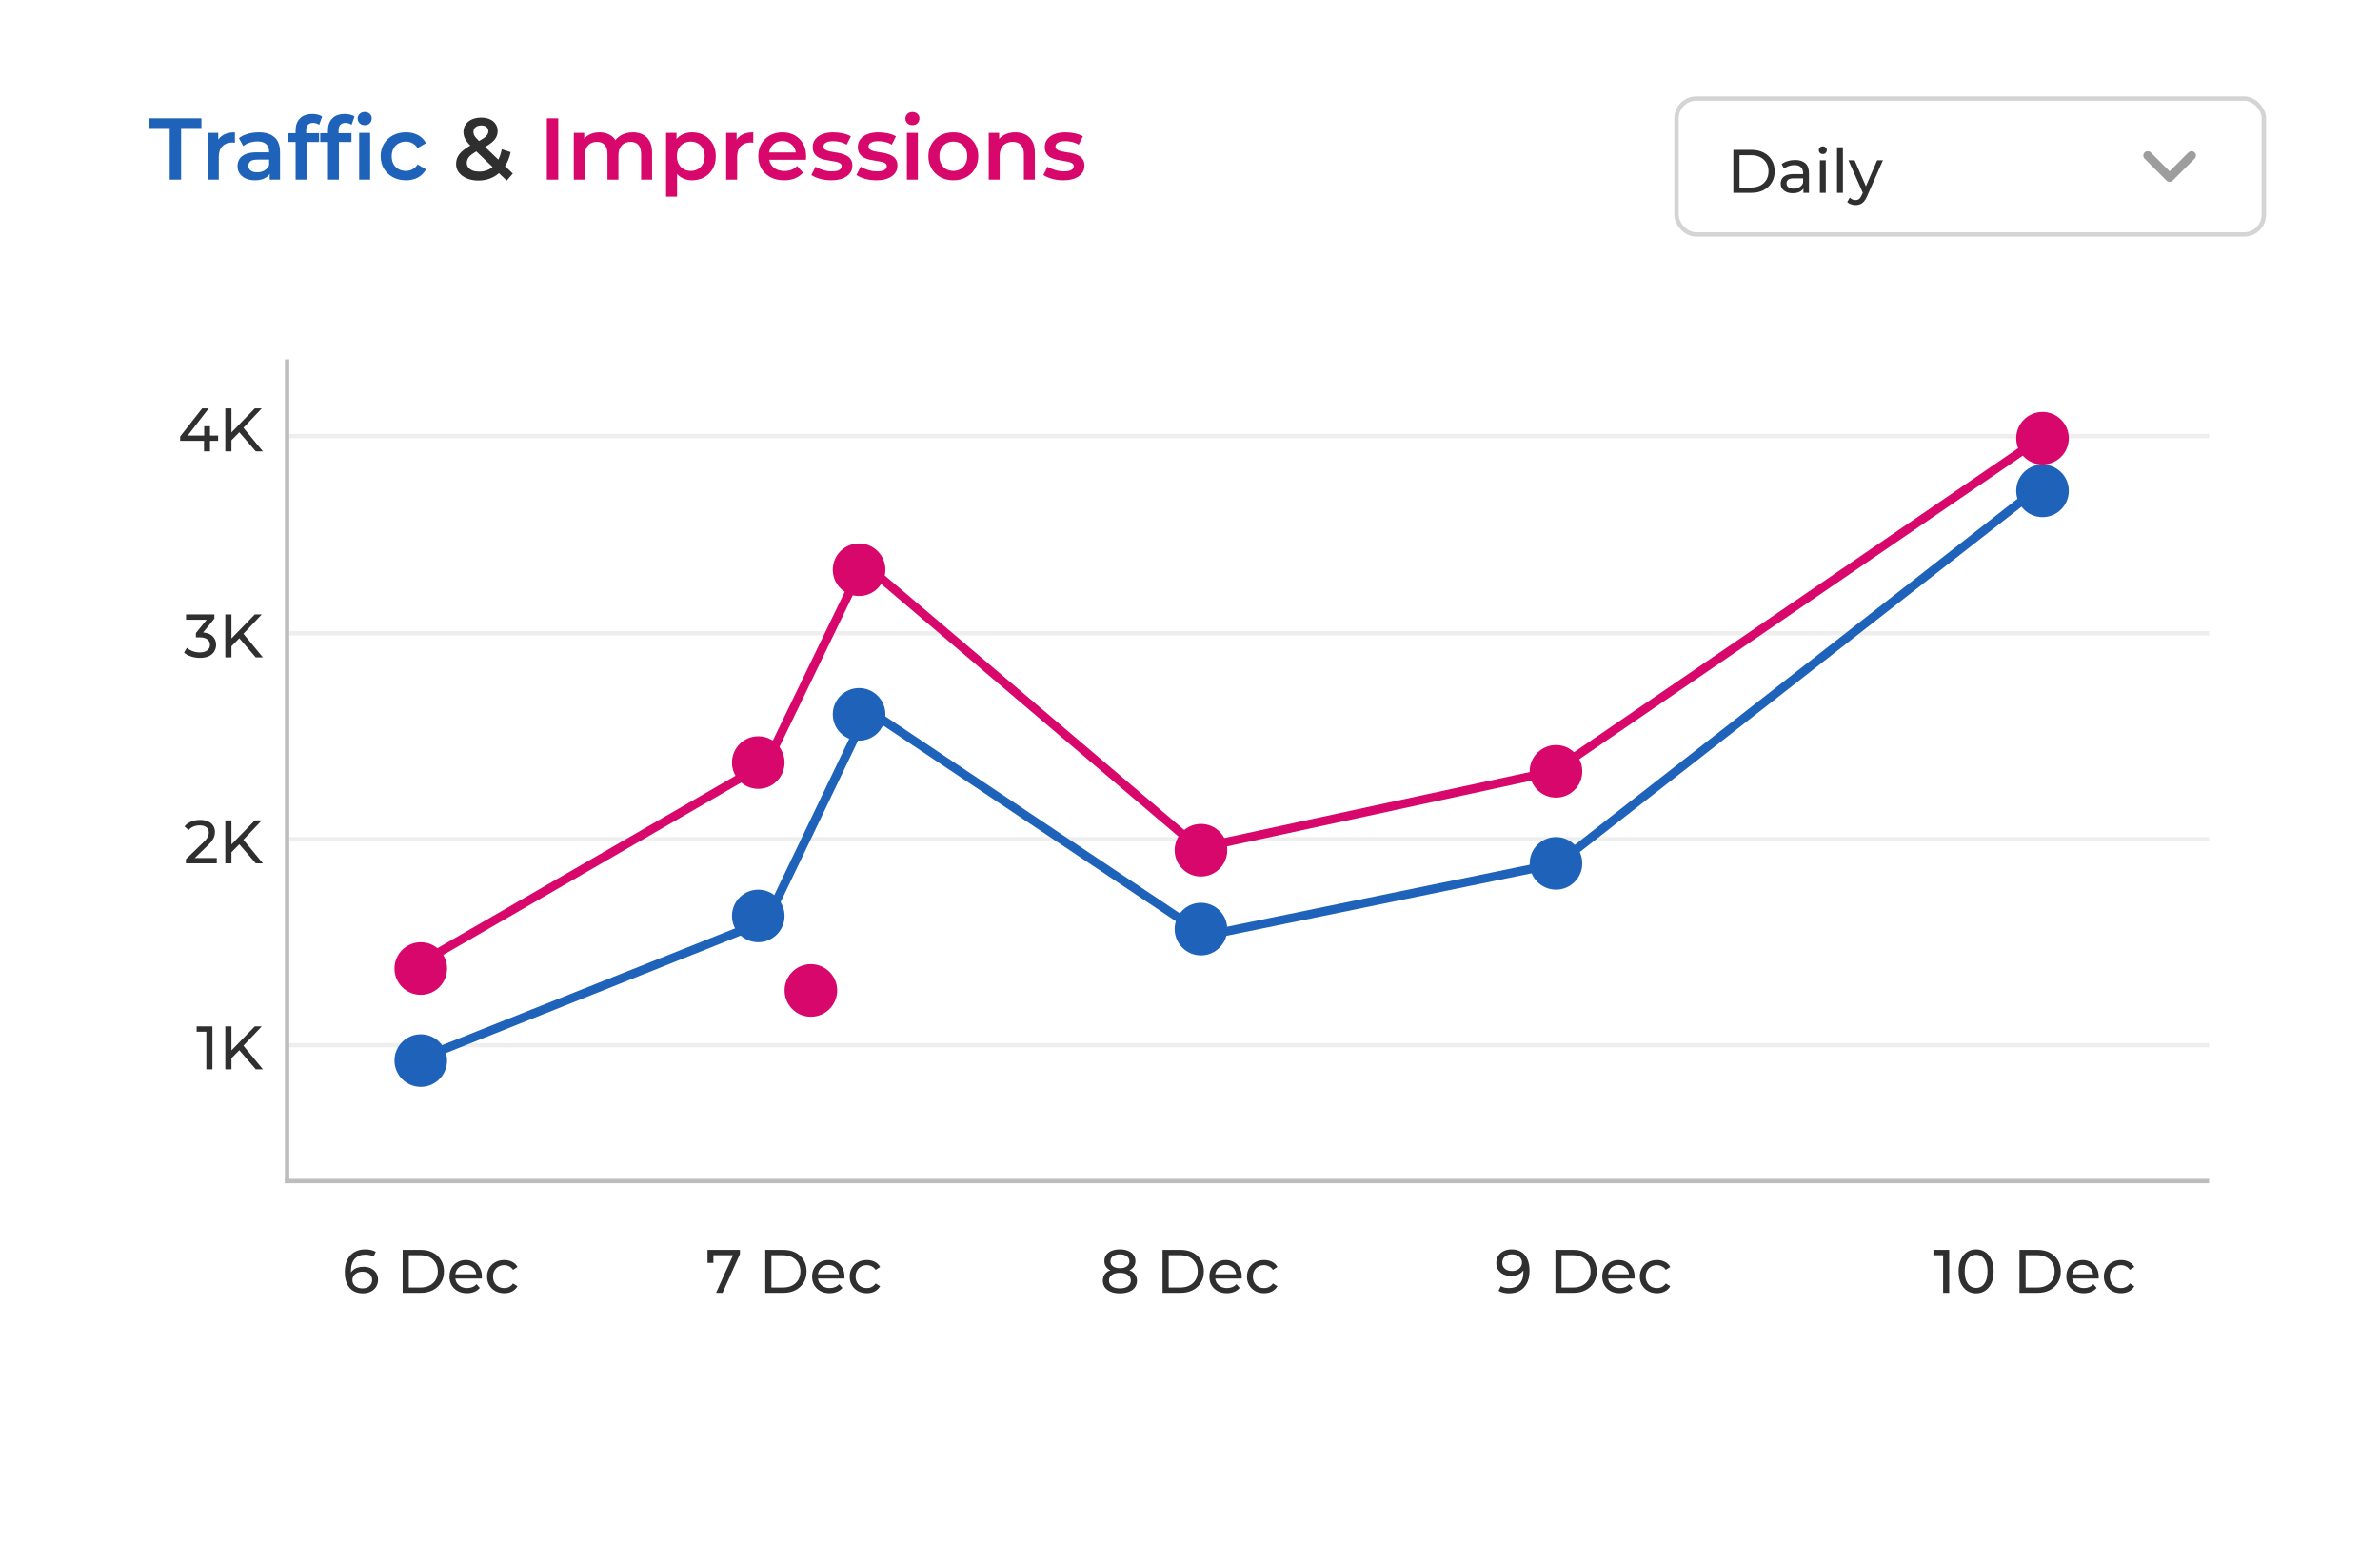 <svg width="543" height="352" viewBox="0 0 543 352" fill="none" xmlns="http://www.w3.org/2000/svg">
<g filter="url(#filter0_d_709_1969)">
<rect x="10" y="6" width="523" height="332" rx="10" fill="white"/>
</g>
<rect x="382.5" y="22.5" width="134" height="31" rx="4.5" fill="white" stroke="#D4D4D4"/>
<path d="M395.47 44V34.2H399.6C400.645 34.2 401.565 34.405 402.358 34.816C403.161 35.227 403.781 35.801 404.22 36.538C404.668 37.275 404.892 38.129 404.892 39.1C404.892 40.071 404.668 40.925 404.22 41.662C403.781 42.399 403.161 42.973 402.358 43.384C401.565 43.795 400.645 44 399.6 44H395.47ZM396.87 42.782H399.516C400.328 42.782 401.028 42.628 401.616 42.32C402.213 42.012 402.675 41.583 403.002 41.032C403.329 40.472 403.492 39.828 403.492 39.1C403.492 38.363 403.329 37.719 403.002 37.168C402.675 36.617 402.213 36.188 401.616 35.88C401.028 35.572 400.328 35.418 399.516 35.418H396.87V42.782ZM411.446 44V42.432L411.376 42.138V39.464C411.376 38.895 411.208 38.456 410.872 38.148C410.546 37.831 410.051 37.672 409.388 37.672C408.95 37.672 408.52 37.747 408.1 37.896C407.68 38.036 407.326 38.227 407.036 38.47L406.476 37.462C406.859 37.154 407.316 36.921 407.848 36.762C408.39 36.594 408.954 36.51 409.542 36.51C410.56 36.51 411.344 36.757 411.894 37.252C412.445 37.747 412.72 38.503 412.72 39.52V44H411.446ZM409.01 44.084C408.46 44.084 407.974 43.991 407.554 43.804C407.144 43.617 406.826 43.361 406.602 43.034C406.378 42.698 406.266 42.32 406.266 41.9C406.266 41.499 406.36 41.135 406.546 40.808C406.742 40.481 407.055 40.22 407.484 40.024C407.923 39.828 408.511 39.73 409.248 39.73H411.6V40.696H409.304C408.632 40.696 408.18 40.808 407.946 41.032C407.713 41.256 407.596 41.527 407.596 41.844C407.596 42.208 407.741 42.502 408.03 42.726C408.32 42.941 408.721 43.048 409.234 43.048C409.738 43.048 410.177 42.936 410.55 42.712C410.933 42.488 411.208 42.161 411.376 41.732L411.642 42.656C411.465 43.095 411.152 43.445 410.704 43.706C410.256 43.958 409.692 44.084 409.01 44.084ZM415.208 44V36.58H416.552V44H415.208ZM415.88 35.152C415.618 35.152 415.399 35.068 415.222 34.9C415.054 34.732 414.97 34.527 414.97 34.284C414.97 34.032 415.054 33.822 415.222 33.654C415.399 33.486 415.618 33.402 415.88 33.402C416.141 33.402 416.356 33.486 416.524 33.654C416.701 33.813 416.79 34.013 416.79 34.256C416.79 34.508 416.706 34.723 416.538 34.9C416.37 35.068 416.15 35.152 415.88 35.152ZM419.118 44V33.612H420.462V44H419.118ZM423.35 46.8C422.995 46.8 422.65 46.739 422.314 46.618C421.978 46.506 421.689 46.338 421.446 46.114L422.02 45.106C422.207 45.283 422.412 45.419 422.636 45.512C422.86 45.605 423.098 45.652 423.35 45.652C423.677 45.652 423.947 45.568 424.162 45.4C424.377 45.232 424.577 44.933 424.764 44.504L425.226 43.482L425.366 43.314L428.278 36.58H429.594L425.996 44.742C425.781 45.265 425.539 45.675 425.268 45.974C425.007 46.273 424.717 46.483 424.4 46.604C424.083 46.735 423.733 46.8 423.35 46.8ZM425.114 44.238L421.726 36.58H423.126L426.01 43.188L425.114 44.238Z" fill="#2F2F2F"/>
<path d="M490 35.5L495 40.5L500 35.5" stroke="#9D9D9D" stroke-width="2" stroke-linecap="round" stroke-linejoin="round"/>
<path d="M38.72 41V29.2H34.08V27H45.96V29.2H41.32V41H38.72ZM47.417 41V30.32H49.797V33.26L49.517 32.4C49.837 31.68 50.337 31.133 51.017 30.76C51.711 30.387 52.571 30.2 53.597 30.2V32.58C53.491 32.553 53.391 32.54 53.297 32.54C53.204 32.527 53.111 32.52 53.017 32.52C52.071 32.52 51.317 32.8 50.757 33.36C50.197 33.907 49.917 34.727 49.917 35.82V41H47.417ZM61.536 41V38.84L61.396 38.38V34.6C61.396 33.867 61.176 33.3 60.736 32.9C60.296 32.487 59.63 32.28 58.736 32.28C58.136 32.28 57.543 32.373 56.956 32.56C56.383 32.747 55.896 33.007 55.496 33.34L54.516 31.52C55.09 31.08 55.77 30.753 56.556 30.54C57.356 30.313 58.183 30.2 59.036 30.2C60.583 30.2 61.776 30.573 62.616 31.32C63.47 32.053 63.896 33.193 63.896 34.74V41H61.536ZM58.176 41.14C57.376 41.14 56.676 41.007 56.076 40.74C55.476 40.46 55.01 40.08 54.676 39.6C54.356 39.107 54.196 38.553 54.196 37.94C54.196 37.34 54.336 36.8 54.616 36.32C54.91 35.84 55.383 35.46 56.036 35.18C56.69 34.9 57.556 34.76 58.636 34.76H61.736V36.42H58.816C57.963 36.42 57.39 36.56 57.096 36.84C56.803 37.107 56.656 37.44 56.656 37.84C56.656 38.293 56.836 38.653 57.196 38.92C57.556 39.187 58.056 39.32 58.696 39.32C59.31 39.32 59.856 39.18 60.336 38.9C60.83 38.62 61.183 38.207 61.396 37.66L61.816 39.16C61.576 39.787 61.143 40.273 60.516 40.62C59.903 40.967 59.123 41.14 58.176 41.14ZM67.445 41V29.72C67.445 28.6 67.772 27.707 68.425 27.04C69.091 26.36 70.038 26.02 71.265 26.02C71.705 26.02 72.118 26.067 72.505 26.16C72.905 26.253 73.238 26.4 73.505 26.6L72.825 28.48C72.638 28.333 72.425 28.227 72.185 28.16C71.945 28.08 71.698 28.04 71.445 28.04C70.925 28.04 70.531 28.187 70.265 28.48C69.998 28.76 69.865 29.187 69.865 29.76V30.96L69.945 32.08V41H67.445ZM65.685 32.4V30.4H72.805V32.4H65.685ZM74.828 41V29.72C74.828 28.6 75.154 27.707 75.808 27.04C76.474 26.36 77.421 26.02 78.648 26.02C79.088 26.02 79.501 26.067 79.888 26.16C80.288 26.253 80.621 26.4 80.888 26.6L80.208 28.48C80.021 28.333 79.808 28.227 79.568 28.16C79.328 28.08 79.081 28.04 78.828 28.04C78.308 28.04 77.914 28.187 77.648 28.48C77.381 28.76 77.248 29.187 77.248 29.76V30.96L77.328 32.08V41H74.828ZM73.068 32.4V30.4H80.188V32.4H73.068ZM81.948 41V30.32H84.448V41H81.948ZM83.208 28.56C82.741 28.56 82.354 28.413 82.048 28.12C81.754 27.827 81.608 27.473 81.608 27.06C81.608 26.633 81.754 26.28 82.048 26C82.354 25.707 82.741 25.56 83.208 25.56C83.674 25.56 84.054 25.7 84.348 25.98C84.654 26.247 84.808 26.587 84.808 27C84.808 27.44 84.661 27.813 84.368 28.12C84.074 28.413 83.688 28.56 83.208 28.56ZM92.63 41.14C91.51 41.14 90.51 40.907 89.63 40.44C88.763 39.96 88.083 39.307 87.59 38.48C87.097 37.653 86.85 36.713 86.85 35.66C86.85 34.593 87.097 33.653 87.59 32.84C88.083 32.013 88.763 31.367 89.63 30.9C90.51 30.433 91.51 30.2 92.63 30.2C93.67 30.2 94.583 30.413 95.37 30.84C96.17 31.253 96.776 31.867 97.19 32.68L95.27 33.8C94.95 33.293 94.556 32.92 94.09 32.68C93.636 32.44 93.143 32.32 92.61 32.32C91.996 32.32 91.443 32.453 90.95 32.72C90.457 32.987 90.07 33.373 89.79 33.88C89.51 34.373 89.37 34.967 89.37 35.66C89.37 36.353 89.51 36.953 89.79 37.46C90.07 37.953 90.457 38.333 90.95 38.6C91.443 38.867 91.996 39 92.61 39C93.143 39 93.636 38.88 94.09 38.64C94.556 38.4 94.95 38.027 95.27 37.52L97.19 38.64C96.776 39.44 96.17 40.06 95.37 40.5C94.583 40.927 93.67 41.14 92.63 41.14Z" fill="#1E63B9"/>
<path d="M109.158 41.2C108.185 41.2 107.312 41.04 106.538 40.72C105.765 40.4 105.158 39.96 104.718 39.4C104.278 38.84 104.058 38.193 104.058 37.46C104.058 36.793 104.205 36.193 104.498 35.66C104.792 35.127 105.258 34.62 105.898 34.14C106.538 33.647 107.358 33.153 108.358 32.66C109.145 32.273 109.758 31.933 110.198 31.64C110.652 31.347 110.965 31.067 111.138 30.8C111.325 30.533 111.418 30.253 111.418 29.96C111.418 29.56 111.278 29.24 110.998 29C110.718 28.747 110.318 28.62 109.798 28.62C109.238 28.62 108.798 28.76 108.478 29.04C108.172 29.307 108.018 29.66 108.018 30.1C108.018 30.327 108.058 30.547 108.138 30.76C108.232 30.973 108.392 31.213 108.618 31.48C108.845 31.747 109.172 32.087 109.598 32.5L116.998 39.6L115.618 41.22L107.618 33.54C107.165 33.1 106.798 32.693 106.518 32.32C106.238 31.947 106.038 31.587 105.918 31.24C105.798 30.88 105.738 30.513 105.738 30.14C105.738 29.487 105.905 28.913 106.238 28.42C106.572 27.913 107.045 27.527 107.658 27.26C108.272 26.98 108.985 26.84 109.798 26.84C110.558 26.84 111.212 26.967 111.758 27.22C112.318 27.46 112.752 27.813 113.058 28.28C113.378 28.733 113.538 29.28 113.538 29.92C113.538 30.48 113.398 31 113.118 31.48C112.838 31.947 112.398 32.393 111.798 32.82C111.212 33.247 110.425 33.693 109.438 34.16C108.705 34.52 108.125 34.86 107.698 35.18C107.272 35.5 106.965 35.82 106.778 36.14C106.592 36.46 106.498 36.813 106.498 37.2C106.498 37.587 106.612 37.927 106.838 38.22C107.078 38.513 107.412 38.747 107.838 38.92C108.265 39.08 108.765 39.16 109.338 39.16C110.192 39.16 110.965 38.973 111.658 38.6C112.365 38.213 112.958 37.64 113.438 36.88C113.918 36.12 114.265 35.18 114.478 34.06L116.498 34.72C116.218 36.067 115.732 37.227 115.038 38.2C114.358 39.16 113.518 39.9 112.518 40.42C111.518 40.94 110.398 41.2 109.158 41.2Z" fill="#2F2F2F"/>
<path d="M124.767 41V27H127.367V41H124.767ZM144.393 30.2C145.247 30.2 146 30.367 146.653 30.7C147.32 31.033 147.84 31.547 148.213 32.24C148.587 32.92 148.773 33.8 148.773 34.88V41H146.273V35.2C146.273 34.253 146.067 33.547 145.653 33.08C145.24 32.613 144.647 32.38 143.873 32.38C143.327 32.38 142.84 32.5 142.413 32.74C142 32.98 141.673 33.333 141.433 33.8C141.207 34.267 141.093 34.86 141.093 35.58V41H138.593V35.2C138.593 34.253 138.387 33.547 137.973 33.08C137.56 32.613 136.967 32.38 136.193 32.38C135.647 32.38 135.16 32.5 134.733 32.74C134.32 32.98 133.993 33.333 133.753 33.8C133.527 34.267 133.413 34.86 133.413 35.58V41H130.913V30.32H133.293V33.16L132.873 32.32C133.233 31.627 133.753 31.1 134.433 30.74C135.127 30.38 135.913 30.2 136.793 30.2C137.793 30.2 138.66 30.447 139.393 30.94C140.14 31.433 140.633 32.18 140.873 33.18L139.893 32.84C140.24 32.04 140.813 31.4 141.613 30.92C142.413 30.44 143.34 30.2 144.393 30.2ZM157.888 41.14C157.021 41.14 156.228 40.94 155.508 40.54C154.801 40.14 154.235 39.54 153.808 38.74C153.395 37.927 153.188 36.9 153.188 35.66C153.188 34.407 153.388 33.38 153.788 32.58C154.201 31.78 154.761 31.187 155.468 30.8C156.175 30.4 156.981 30.2 157.888 30.2C158.941 30.2 159.868 30.427 160.668 30.88C161.481 31.333 162.121 31.967 162.588 32.78C163.068 33.593 163.308 34.553 163.308 35.66C163.308 36.767 163.068 37.733 162.588 38.56C162.121 39.373 161.481 40.007 160.668 40.46C159.868 40.913 158.941 41.14 157.888 41.14ZM151.968 44.88V30.32H154.348V32.84L154.268 35.68L154.468 38.52V44.88H151.968ZM157.608 39C158.208 39 158.741 38.867 159.208 38.6C159.688 38.333 160.068 37.947 160.348 37.44C160.628 36.933 160.768 36.34 160.768 35.66C160.768 34.967 160.628 34.373 160.348 33.88C160.068 33.373 159.688 32.987 159.208 32.72C158.741 32.453 158.208 32.32 157.608 32.32C157.008 32.32 156.468 32.453 155.988 32.72C155.508 32.987 155.128 33.373 154.848 33.88C154.568 34.373 154.428 34.967 154.428 35.66C154.428 36.34 154.568 36.933 154.848 37.44C155.128 37.947 155.508 38.333 155.988 38.6C156.468 38.867 157.008 39 157.608 39ZM165.679 41V30.32H168.059V33.26L167.779 32.4C168.099 31.68 168.599 31.133 169.279 30.76C169.972 30.387 170.832 30.2 171.859 30.2V32.58C171.752 32.553 171.652 32.54 171.559 32.54C171.466 32.527 171.372 32.52 171.279 32.52C170.332 32.52 169.579 32.8 169.019 33.36C168.459 33.907 168.179 34.727 168.179 35.82V41H165.679ZM178.902 41.14C177.716 41.14 176.676 40.907 175.782 40.44C174.902 39.96 174.216 39.307 173.722 38.48C173.242 37.653 173.002 36.713 173.002 35.66C173.002 34.593 173.236 33.653 173.702 32.84C174.182 32.013 174.836 31.367 175.662 30.9C176.502 30.433 177.456 30.2 178.522 30.2C179.562 30.2 180.489 30.427 181.302 30.88C182.116 31.333 182.756 31.973 183.222 32.8C183.689 33.627 183.922 34.6 183.922 35.72C183.922 35.827 183.916 35.947 183.902 36.08C183.902 36.213 183.896 36.34 183.882 36.46H174.982V34.8H182.562L181.582 35.32C181.596 34.707 181.469 34.167 181.202 33.7C180.936 33.233 180.569 32.867 180.102 32.6C179.649 32.333 179.122 32.2 178.522 32.2C177.909 32.2 177.369 32.333 176.902 32.6C176.449 32.867 176.089 33.24 175.822 33.72C175.569 34.187 175.442 34.74 175.442 35.38V35.78C175.442 36.42 175.589 36.987 175.882 37.48C176.176 37.973 176.589 38.353 177.122 38.62C177.656 38.887 178.269 39.02 178.962 39.02C179.562 39.02 180.102 38.927 180.582 38.74C181.062 38.553 181.489 38.26 181.862 37.86L183.202 39.4C182.722 39.96 182.116 40.393 181.382 40.7C180.662 40.993 179.836 41.14 178.902 41.14ZM189.624 41.14C188.73 41.14 187.87 41.027 187.044 40.8C186.23 40.56 185.584 40.273 185.104 39.94L186.064 38.04C186.544 38.347 187.117 38.6 187.784 38.8C188.45 39 189.117 39.1 189.784 39.1C190.57 39.1 191.137 38.993 191.484 38.78C191.844 38.567 192.024 38.28 192.024 37.92C192.024 37.627 191.904 37.407 191.664 37.26C191.424 37.1 191.11 36.98 190.724 36.9C190.337 36.82 189.904 36.747 189.424 36.68C188.957 36.613 188.484 36.527 188.004 36.42C187.537 36.3 187.11 36.133 186.724 35.92C186.337 35.693 186.024 35.393 185.784 35.02C185.544 34.647 185.424 34.153 185.424 33.54C185.424 32.86 185.617 32.273 186.004 31.78C186.39 31.273 186.93 30.887 187.624 30.62C188.33 30.34 189.164 30.2 190.124 30.2C190.844 30.2 191.57 30.28 192.304 30.44C193.037 30.6 193.644 30.827 194.124 31.12L193.164 33.02C192.657 32.713 192.144 32.507 191.624 32.4C191.117 32.28 190.61 32.22 190.104 32.22C189.344 32.22 188.777 32.333 188.404 32.56C188.044 32.787 187.864 33.073 187.864 33.42C187.864 33.74 187.984 33.98 188.224 34.14C188.464 34.3 188.777 34.427 189.164 34.52C189.55 34.613 189.977 34.693 190.444 34.76C190.924 34.813 191.397 34.9 191.864 35.02C192.33 35.14 192.757 35.307 193.144 35.52C193.544 35.72 193.864 36.007 194.104 36.38C194.344 36.753 194.464 37.24 194.464 37.84C194.464 38.507 194.264 39.087 193.864 39.58C193.477 40.073 192.924 40.46 192.204 40.74C191.484 41.007 190.624 41.14 189.624 41.14ZM199.917 41.14C199.023 41.14 198.163 41.027 197.337 40.8C196.523 40.56 195.877 40.273 195.397 39.94L196.357 38.04C196.837 38.347 197.41 38.6 198.077 38.8C198.743 39 199.41 39.1 200.077 39.1C200.863 39.1 201.43 38.993 201.777 38.78C202.137 38.567 202.317 38.28 202.317 37.92C202.317 37.627 202.197 37.407 201.957 37.26C201.717 37.1 201.403 36.98 201.017 36.9C200.63 36.82 200.197 36.747 199.717 36.68C199.25 36.613 198.777 36.527 198.297 36.42C197.83 36.3 197.403 36.133 197.017 35.92C196.63 35.693 196.317 35.393 196.077 35.02C195.837 34.647 195.717 34.153 195.717 33.54C195.717 32.86 195.91 32.273 196.297 31.78C196.683 31.273 197.223 30.887 197.917 30.62C198.623 30.34 199.457 30.2 200.417 30.2C201.137 30.2 201.863 30.28 202.597 30.44C203.33 30.6 203.937 30.827 204.417 31.12L203.457 33.02C202.95 32.713 202.437 32.507 201.917 32.4C201.41 32.28 200.903 32.22 200.397 32.22C199.637 32.22 199.07 32.333 198.697 32.56C198.337 32.787 198.157 33.073 198.157 33.42C198.157 33.74 198.277 33.98 198.517 34.14C198.757 34.3 199.07 34.427 199.457 34.52C199.843 34.613 200.27 34.693 200.737 34.76C201.217 34.813 201.69 34.9 202.157 35.02C202.623 35.14 203.05 35.307 203.437 35.52C203.837 35.72 204.157 36.007 204.397 36.38C204.637 36.753 204.757 37.24 204.757 37.84C204.757 38.507 204.557 39.087 204.157 39.58C203.77 40.073 203.217 40.46 202.497 40.74C201.777 41.007 200.917 41.14 199.917 41.14ZM206.91 41V30.32H209.41V41H206.91ZM208.17 28.56C207.703 28.56 207.316 28.413 207.01 28.12C206.716 27.827 206.57 27.473 206.57 27.06C206.57 26.633 206.716 26.28 207.01 26C207.316 25.707 207.703 25.56 208.17 25.56C208.636 25.56 209.016 25.7 209.31 25.98C209.616 26.247 209.77 26.587 209.77 27C209.77 27.44 209.623 27.813 209.33 28.12C209.036 28.413 208.65 28.56 208.17 28.56ZM217.491 41.14C216.397 41.14 215.424 40.907 214.571 40.44C213.717 39.96 213.044 39.307 212.551 38.48C212.057 37.653 211.811 36.713 211.811 35.66C211.811 34.593 212.057 33.653 212.551 32.84C213.044 32.013 213.717 31.367 214.571 30.9C215.424 30.433 216.397 30.2 217.491 30.2C218.597 30.2 219.577 30.433 220.431 30.9C221.297 31.367 221.971 32.007 222.451 32.82C222.944 33.633 223.191 34.58 223.191 35.66C223.191 36.713 222.944 37.653 222.451 38.48C221.971 39.307 221.297 39.96 220.431 40.44C219.577 40.907 218.597 41.14 217.491 41.14ZM217.491 39C218.104 39 218.651 38.867 219.131 38.6C219.611 38.333 219.984 37.947 220.251 37.44C220.531 36.933 220.671 36.34 220.671 35.66C220.671 34.967 220.531 34.373 220.251 33.88C219.984 33.373 219.611 32.987 219.131 32.72C218.651 32.453 218.111 32.32 217.511 32.32C216.897 32.32 216.351 32.453 215.871 32.72C215.404 32.987 215.031 33.373 214.751 33.88C214.471 34.373 214.331 34.967 214.331 35.66C214.331 36.34 214.471 36.933 214.751 37.44C215.031 37.947 215.404 38.333 215.871 38.6C216.351 38.867 216.891 39 217.491 39ZM231.641 30.2C232.495 30.2 233.255 30.367 233.921 30.7C234.601 31.033 235.135 31.547 235.521 32.24C235.908 32.92 236.101 33.8 236.101 34.88V41H233.601V35.2C233.601 34.253 233.375 33.547 232.921 33.08C232.481 32.613 231.861 32.38 231.061 32.38C230.475 32.38 229.955 32.5 229.501 32.74C229.048 32.98 228.695 33.34 228.441 33.82C228.201 34.287 228.081 34.88 228.081 35.6V41H225.581V30.32H227.961V33.2L227.541 32.32C227.915 31.64 228.455 31.12 229.161 30.76C229.881 30.387 230.708 30.2 231.641 30.2ZM242.573 41.14C241.679 41.14 240.819 41.027 239.993 40.8C239.179 40.56 238.533 40.273 238.053 39.94L239.013 38.04C239.493 38.347 240.066 38.6 240.733 38.8C241.399 39 242.066 39.1 242.733 39.1C243.519 39.1 244.086 38.993 244.433 38.78C244.793 38.567 244.973 38.28 244.973 37.92C244.973 37.627 244.853 37.407 244.613 37.26C244.373 37.1 244.059 36.98 243.673 36.9C243.286 36.82 242.853 36.747 242.373 36.68C241.906 36.613 241.433 36.527 240.953 36.42C240.486 36.3 240.059 36.133 239.673 35.92C239.286 35.693 238.973 35.393 238.733 35.02C238.493 34.647 238.373 34.153 238.373 33.54C238.373 32.86 238.566 32.273 238.953 31.78C239.339 31.273 239.879 30.887 240.573 30.62C241.279 30.34 242.113 30.2 243.073 30.2C243.793 30.2 244.519 30.28 245.253 30.44C245.986 30.6 246.593 30.827 247.073 31.12L246.113 33.02C245.606 32.713 245.093 32.507 244.573 32.4C244.066 32.28 243.559 32.22 243.053 32.22C242.293 32.22 241.726 32.333 241.353 32.56C240.993 32.787 240.813 33.073 240.813 33.42C240.813 33.74 240.933 33.98 241.173 34.14C241.413 34.3 241.726 34.427 242.113 34.52C242.499 34.613 242.926 34.693 243.393 34.76C243.873 34.813 244.346 34.9 244.813 35.02C245.279 35.14 245.706 35.307 246.093 35.52C246.493 35.72 246.813 36.007 247.053 36.38C247.293 36.753 247.413 37.24 247.413 37.84C247.413 38.507 247.213 39.087 246.813 39.58C246.426 40.073 245.873 40.46 245.153 40.74C244.433 41.007 243.573 41.14 242.573 41.14Z" fill="#D7076B"/>
<path d="M443.324 295V285.76L443.926 286.418H441.112V285.2H444.71V295H443.324ZM450.858 295.112C450.092 295.112 449.406 294.916 448.8 294.524C448.202 294.132 447.726 293.563 447.372 292.816C447.026 292.069 446.854 291.164 446.854 290.1C446.854 289.036 447.026 288.131 447.372 287.384C447.726 286.637 448.202 286.068 448.8 285.676C449.406 285.284 450.092 285.088 450.858 285.088C451.614 285.088 452.295 285.284 452.902 285.676C453.508 286.068 453.984 286.637 454.33 287.384C454.675 288.131 454.848 289.036 454.848 290.1C454.848 291.164 454.675 292.069 454.33 292.816C453.984 293.563 453.508 294.132 452.902 294.524C452.295 294.916 451.614 295.112 450.858 295.112ZM450.858 293.866C451.371 293.866 451.819 293.726 452.202 293.446C452.594 293.166 452.897 292.746 453.112 292.186C453.336 291.626 453.448 290.931 453.448 290.1C453.448 289.269 453.336 288.574 453.112 288.014C452.897 287.454 452.594 287.034 452.202 286.754C451.819 286.474 451.371 286.334 450.858 286.334C450.344 286.334 449.892 286.474 449.5 286.754C449.108 287.034 448.8 287.454 448.576 288.014C448.361 288.574 448.254 289.269 448.254 290.1C448.254 290.931 448.361 291.626 448.576 292.186C448.8 292.746 449.108 293.166 449.5 293.446C449.892 293.726 450.344 293.866 450.858 293.866ZM460.749 295V285.2H464.879C465.925 285.2 466.844 285.405 467.637 285.816C468.44 286.227 469.061 286.801 469.499 287.538C469.947 288.275 470.171 289.129 470.171 290.1C470.171 291.071 469.947 291.925 469.499 292.662C469.061 293.399 468.44 293.973 467.637 294.384C466.844 294.795 465.925 295 464.879 295H460.749ZM462.149 293.782H464.795C465.607 293.782 466.307 293.628 466.895 293.32C467.493 293.012 467.955 292.583 468.281 292.032C468.608 291.472 468.771 290.828 468.771 290.1C468.771 289.363 468.608 288.719 468.281 288.168C467.955 287.617 467.493 287.188 466.895 286.88C466.307 286.572 465.607 286.418 464.795 286.418H462.149V293.782ZM475.424 295.084C474.63 295.084 473.93 294.921 473.324 294.594C472.726 294.267 472.26 293.819 471.924 293.25C471.597 292.681 471.434 292.027 471.434 291.29C471.434 290.553 471.592 289.899 471.91 289.33C472.236 288.761 472.68 288.317 473.24 288C473.809 287.673 474.448 287.51 475.158 287.51C475.876 287.51 476.511 287.669 477.062 287.986C477.612 288.303 478.042 288.751 478.35 289.33C478.667 289.899 478.826 290.567 478.826 291.332C478.826 291.388 478.821 291.453 478.812 291.528C478.812 291.603 478.807 291.673 478.798 291.738H472.484V290.772H478.098L477.552 291.108C477.561 290.632 477.463 290.207 477.258 289.834C477.052 289.461 476.768 289.171 476.404 288.966C476.049 288.751 475.634 288.644 475.158 288.644C474.691 288.644 474.276 288.751 473.912 288.966C473.548 289.171 473.263 289.465 473.058 289.848C472.852 290.221 472.75 290.651 472.75 291.136V291.36C472.75 291.855 472.862 292.298 473.086 292.69C473.319 293.073 473.641 293.371 474.052 293.586C474.462 293.801 474.934 293.908 475.466 293.908C475.904 293.908 476.301 293.833 476.656 293.684C477.02 293.535 477.337 293.311 477.608 293.012L478.35 293.88C478.014 294.272 477.594 294.571 477.09 294.776C476.595 294.981 476.04 295.084 475.424 295.084ZM483.926 295.084C483.17 295.084 482.493 294.921 481.896 294.594C481.308 294.267 480.846 293.819 480.51 293.25C480.174 292.681 480.006 292.027 480.006 291.29C480.006 290.553 480.174 289.899 480.51 289.33C480.846 288.761 481.308 288.317 481.896 288C482.493 287.673 483.17 287.51 483.926 287.51C484.598 287.51 485.195 287.645 485.718 287.916C486.25 288.177 486.661 288.569 486.95 289.092L485.928 289.75C485.685 289.386 485.387 289.12 485.032 288.952C484.687 288.775 484.313 288.686 483.912 288.686C483.427 288.686 482.993 288.793 482.61 289.008C482.227 289.223 481.924 289.526 481.7 289.918C481.476 290.301 481.364 290.758 481.364 291.29C481.364 291.822 481.476 292.284 481.7 292.676C481.924 293.068 482.227 293.371 482.61 293.586C482.993 293.801 483.427 293.908 483.912 293.908C484.313 293.908 484.687 293.824 485.032 293.656C485.387 293.479 485.685 293.208 485.928 292.844L486.95 293.488C486.661 294.001 486.25 294.398 485.718 294.678C485.195 294.949 484.598 295.084 483.926 295.084Z" fill="#2F2F2F"/>
<path d="M344.85 285.088C345.737 285.088 346.483 285.279 347.09 285.662C347.706 286.045 348.173 286.6 348.49 287.328C348.807 288.047 348.966 288.929 348.966 289.974C348.966 291.085 348.77 292.023 348.378 292.788C347.986 293.553 347.445 294.132 346.754 294.524C346.063 294.916 345.256 295.112 344.332 295.112C343.875 295.112 343.431 295.065 343.002 294.972C342.582 294.879 342.213 294.734 341.896 294.538L342.428 293.446C342.689 293.614 342.979 293.735 343.296 293.81C343.623 293.875 343.963 293.908 344.318 293.908C345.307 293.908 346.096 293.6 346.684 292.984C347.272 292.359 347.566 291.435 347.566 290.212C347.566 290.016 347.557 289.783 347.538 289.512C347.519 289.241 347.477 288.975 347.412 288.714L347.874 289.19C347.743 289.619 347.524 289.983 347.216 290.282C346.917 290.571 346.553 290.791 346.124 290.94C345.704 291.08 345.242 291.15 344.738 291.15C344.094 291.15 343.52 291.029 343.016 290.786C342.512 290.543 342.115 290.203 341.826 289.764C341.537 289.316 341.392 288.789 341.392 288.182C341.392 287.547 341.541 287.001 341.84 286.544C342.148 286.077 342.563 285.718 343.086 285.466C343.618 285.214 344.206 285.088 344.85 285.088ZM344.906 286.222C344.486 286.222 344.113 286.301 343.786 286.46C343.459 286.619 343.203 286.838 343.016 287.118C342.839 287.398 342.75 287.734 342.75 288.126C342.75 288.705 342.951 289.167 343.352 289.512C343.753 289.848 344.295 290.016 344.976 290.016C345.424 290.016 345.816 289.932 346.152 289.764C346.497 289.596 346.763 289.367 346.95 289.078C347.146 288.789 347.244 288.467 347.244 288.112C347.244 287.767 347.155 287.454 346.978 287.174C346.801 286.894 346.539 286.665 346.194 286.488C345.849 286.311 345.419 286.222 344.906 286.222ZM354.87 295V285.2H359C360.046 285.2 360.965 285.405 361.758 285.816C362.561 286.227 363.182 286.801 363.62 287.538C364.068 288.275 364.292 289.129 364.292 290.1C364.292 291.071 364.068 291.925 363.62 292.662C363.182 293.399 362.561 293.973 361.758 294.384C360.965 294.795 360.046 295 359 295H354.87ZM356.27 293.782H358.916C359.728 293.782 360.428 293.628 361.016 293.32C361.614 293.012 362.076 292.583 362.402 292.032C362.729 291.472 362.892 290.828 362.892 290.1C362.892 289.363 362.729 288.719 362.402 288.168C362.076 287.617 361.614 287.188 361.016 286.88C360.428 286.572 359.728 286.418 358.916 286.418H356.27V293.782ZM369.545 295.084C368.751 295.084 368.051 294.921 367.445 294.594C366.847 294.267 366.381 293.819 366.045 293.25C365.718 292.681 365.555 292.027 365.555 291.29C365.555 290.553 365.713 289.899 366.031 289.33C366.357 288.761 366.801 288.317 367.361 288C367.93 287.673 368.569 287.51 369.279 287.51C369.997 287.51 370.632 287.669 371.183 287.986C371.733 288.303 372.163 288.751 372.471 289.33C372.788 289.899 372.947 290.567 372.947 291.332C372.947 291.388 372.942 291.453 372.933 291.528C372.933 291.603 372.928 291.673 372.919 291.738H366.605V290.772H372.219L371.673 291.108C371.682 290.632 371.584 290.207 371.379 289.834C371.173 289.461 370.889 289.171 370.525 288.966C370.17 288.751 369.755 288.644 369.279 288.644C368.812 288.644 368.397 288.751 368.033 288.966C367.669 289.171 367.384 289.465 367.179 289.848C366.973 290.221 366.871 290.651 366.871 291.136V291.36C366.871 291.855 366.983 292.298 367.207 292.69C367.44 293.073 367.762 293.371 368.173 293.586C368.583 293.801 369.055 293.908 369.587 293.908C370.025 293.908 370.422 293.833 370.777 293.684C371.141 293.535 371.458 293.311 371.729 293.012L372.471 293.88C372.135 294.272 371.715 294.571 371.211 294.776C370.716 294.981 370.161 295.084 369.545 295.084ZM378.047 295.084C377.291 295.084 376.614 294.921 376.017 294.594C375.429 294.267 374.967 293.819 374.631 293.25C374.295 292.681 374.127 292.027 374.127 291.29C374.127 290.553 374.295 289.899 374.631 289.33C374.967 288.761 375.429 288.317 376.017 288C376.614 287.673 377.291 287.51 378.047 287.51C378.719 287.51 379.316 287.645 379.839 287.916C380.371 288.177 380.782 288.569 381.071 289.092L380.049 289.75C379.806 289.386 379.508 289.12 379.153 288.952C378.808 288.775 378.434 288.686 378.033 288.686C377.548 288.686 377.114 288.793 376.731 289.008C376.348 289.223 376.045 289.526 375.821 289.918C375.597 290.301 375.485 290.758 375.485 291.29C375.485 291.822 375.597 292.284 375.821 292.676C376.045 293.068 376.348 293.371 376.731 293.586C377.114 293.801 377.548 293.908 378.033 293.908C378.434 293.908 378.808 293.824 379.153 293.656C379.508 293.479 379.806 293.208 380.049 292.844L381.071 293.488C380.782 294.001 380.371 294.398 379.839 294.678C379.316 294.949 378.719 295.084 378.047 295.084Z" fill="#2F2F2F"/>
<path d="M255.494 295.112C254.701 295.112 254.015 294.995 253.436 294.762C252.857 294.529 252.409 294.197 252.092 293.768C251.775 293.329 251.616 292.816 251.616 292.228C251.616 291.649 251.765 291.159 252.064 290.758C252.372 290.347 252.815 290.039 253.394 289.834C253.973 289.619 254.673 289.512 255.494 289.512C256.315 289.512 257.015 289.619 257.594 289.834C258.182 290.039 258.63 290.347 258.938 290.758C259.246 291.169 259.4 291.659 259.4 292.228C259.4 292.816 259.241 293.329 258.924 293.768C258.607 294.197 258.154 294.529 257.566 294.762C256.978 294.995 256.287 295.112 255.494 295.112ZM255.494 293.978C256.278 293.978 256.889 293.819 257.328 293.502C257.776 293.175 258 292.737 258 292.186C258 291.645 257.776 291.22 257.328 290.912C256.889 290.595 256.278 290.436 255.494 290.436C254.719 290.436 254.113 290.595 253.674 290.912C253.235 291.22 253.016 291.645 253.016 292.186C253.016 292.737 253.235 293.175 253.674 293.502C254.113 293.819 254.719 293.978 255.494 293.978ZM255.494 290.268C254.747 290.268 254.113 290.17 253.59 289.974C253.067 289.769 252.666 289.479 252.386 289.106C252.106 288.723 251.966 288.271 251.966 287.748C251.966 287.197 252.111 286.726 252.4 286.334C252.699 285.933 253.114 285.625 253.646 285.41C254.178 285.195 254.794 285.088 255.494 285.088C256.203 285.088 256.824 285.195 257.356 285.41C257.888 285.625 258.303 285.933 258.602 286.334C258.901 286.726 259.05 287.197 259.05 287.748C259.05 288.271 258.91 288.723 258.63 289.106C258.35 289.479 257.944 289.769 257.412 289.974C256.88 290.17 256.241 290.268 255.494 290.268ZM255.494 289.372C256.175 289.372 256.707 289.232 257.09 288.952C257.482 288.672 257.678 288.289 257.678 287.804C257.678 287.309 257.477 286.922 257.076 286.642C256.675 286.362 256.147 286.222 255.494 286.222C254.841 286.222 254.318 286.362 253.926 286.642C253.543 286.922 253.352 287.309 253.352 287.804C253.352 288.289 253.539 288.672 253.912 288.952C254.295 289.232 254.822 289.372 255.494 289.372ZM265.24 295V285.2H269.37C270.415 285.2 271.334 285.405 272.128 285.816C272.93 286.227 273.551 286.801 273.99 287.538C274.438 288.275 274.662 289.129 274.662 290.1C274.662 291.071 274.438 291.925 273.99 292.662C273.551 293.399 272.93 293.973 272.128 294.384C271.334 294.795 270.415 295 269.37 295H265.24ZM266.64 293.782H269.286C270.098 293.782 270.798 293.628 271.386 293.32C271.983 293.012 272.445 292.583 272.772 292.032C273.098 291.472 273.262 290.828 273.262 290.1C273.262 289.363 273.098 288.719 272.772 288.168C272.445 287.617 271.983 287.188 271.386 286.88C270.798 286.572 270.098 286.418 269.286 286.418H266.64V293.782ZM279.914 295.084C279.121 295.084 278.421 294.921 277.814 294.594C277.217 294.267 276.75 293.819 276.414 293.25C276.087 292.681 275.924 292.027 275.924 291.29C275.924 290.553 276.083 289.899 276.4 289.33C276.727 288.761 277.17 288.317 277.73 288C278.299 287.673 278.939 287.51 279.648 287.51C280.367 287.51 281.001 287.669 281.552 287.986C282.103 288.303 282.532 288.751 282.84 289.33C283.157 289.899 283.316 290.567 283.316 291.332C283.316 291.388 283.311 291.453 283.302 291.528C283.302 291.603 283.297 291.673 283.288 291.738H276.974V290.772H282.588L282.042 291.108C282.051 290.632 281.953 290.207 281.748 289.834C281.543 289.461 281.258 289.171 280.894 288.966C280.539 288.751 280.124 288.644 279.648 288.644C279.181 288.644 278.766 288.751 278.402 288.966C278.038 289.171 277.753 289.465 277.548 289.848C277.343 290.221 277.24 290.651 277.24 291.136V291.36C277.24 291.855 277.352 292.298 277.576 292.69C277.809 293.073 278.131 293.371 278.542 293.586C278.953 293.801 279.424 293.908 279.956 293.908C280.395 293.908 280.791 293.833 281.146 293.684C281.51 293.535 281.827 293.311 282.098 293.012L282.84 293.88C282.504 294.272 282.084 294.571 281.58 294.776C281.085 294.981 280.53 295.084 279.914 295.084ZM288.416 295.084C287.66 295.084 286.984 294.921 286.386 294.594C285.798 294.267 285.336 293.819 285 293.25C284.664 292.681 284.496 292.027 284.496 291.29C284.496 290.553 284.664 289.899 285 289.33C285.336 288.761 285.798 288.317 286.386 288C286.984 287.673 287.66 287.51 288.416 287.51C289.088 287.51 289.686 287.645 290.208 287.916C290.74 288.177 291.151 288.569 291.44 289.092L290.418 289.75C290.176 289.386 289.877 289.12 289.522 288.952C289.177 288.775 288.804 288.686 288.402 288.686C287.917 288.686 287.483 288.793 287.1 289.008C286.718 289.223 286.414 289.526 286.19 289.918C285.966 290.301 285.854 290.758 285.854 291.29C285.854 291.822 285.966 292.284 286.19 292.676C286.414 293.068 286.718 293.371 287.1 293.586C287.483 293.801 287.917 293.908 288.402 293.908C288.804 293.908 289.177 293.824 289.522 293.656C289.877 293.479 290.176 293.208 290.418 292.844L291.44 293.488C291.151 294.001 290.74 294.398 290.208 294.678C289.686 294.949 289.088 295.084 288.416 295.084Z" fill="#2F2F2F"/>
<path d="M163.366 295L167.524 285.788L167.888 286.418H162.064L162.764 285.732V288.168H161.42V285.2H168.812V286.152L164.85 295H163.366ZM174.597 295V285.2H178.727C179.772 285.2 180.692 285.405 181.485 285.816C182.288 286.227 182.908 286.801 183.347 287.538C183.795 288.275 184.019 289.129 184.019 290.1C184.019 291.071 183.795 291.925 183.347 292.662C182.908 293.399 182.288 293.973 181.485 294.384C180.692 294.795 179.772 295 178.727 295H174.597ZM175.997 293.782H178.643C179.455 293.782 180.155 293.628 180.743 293.32C181.34 293.012 181.802 292.583 182.129 292.032C182.456 291.472 182.619 290.828 182.619 290.1C182.619 289.363 182.456 288.719 182.129 288.168C181.802 287.617 181.34 287.188 180.743 286.88C180.155 286.572 179.455 286.418 178.643 286.418H175.997V293.782ZM189.271 295.084C188.478 295.084 187.778 294.921 187.171 294.594C186.574 294.267 186.107 293.819 185.771 293.25C185.445 292.681 185.281 292.027 185.281 291.29C185.281 290.553 185.44 289.899 185.757 289.33C186.084 288.761 186.527 288.317 187.087 288C187.657 287.673 188.296 287.51 189.005 287.51C189.724 287.51 190.359 287.669 190.909 287.986C191.46 288.303 191.889 288.751 192.197 289.33C192.515 289.899 192.673 290.567 192.673 291.332C192.673 291.388 192.669 291.453 192.659 291.528C192.659 291.603 192.655 291.673 192.645 291.738H186.331V290.772H191.945L191.399 291.108C191.409 290.632 191.311 290.207 191.105 289.834C190.9 289.461 190.615 289.171 190.251 288.966C189.897 288.751 189.481 288.644 189.005 288.644C188.539 288.644 188.123 288.751 187.759 288.966C187.395 289.171 187.111 289.465 186.905 289.848C186.7 290.221 186.597 290.651 186.597 291.136V291.36C186.597 291.855 186.709 292.298 186.933 292.69C187.167 293.073 187.489 293.371 187.899 293.586C188.31 293.801 188.781 293.908 189.313 293.908C189.752 293.908 190.149 293.833 190.503 293.684C190.867 293.535 191.185 293.311 191.455 293.012L192.197 293.88C191.861 294.272 191.441 294.571 190.937 294.776C190.443 294.981 189.887 295.084 189.271 295.084ZM197.774 295.084C197.018 295.084 196.341 294.921 195.744 294.594C195.156 294.267 194.694 293.819 194.358 293.25C194.022 292.681 193.854 292.027 193.854 291.29C193.854 290.553 194.022 289.899 194.358 289.33C194.694 288.761 195.156 288.317 195.744 288C196.341 287.673 197.018 287.51 197.774 287.51C198.446 287.51 199.043 287.645 199.566 287.916C200.098 288.177 200.508 288.569 200.798 289.092L199.776 289.75C199.533 289.386 199.234 289.12 198.88 288.952C198.534 288.775 198.161 288.686 197.76 288.686C197.274 288.686 196.84 288.793 196.458 289.008C196.075 289.223 195.772 289.526 195.548 289.918C195.324 290.301 195.212 290.758 195.212 291.29C195.212 291.822 195.324 292.284 195.548 292.676C195.772 293.068 196.075 293.371 196.458 293.586C196.84 293.801 197.274 293.908 197.76 293.908C198.161 293.908 198.534 293.824 198.88 293.656C199.234 293.479 199.533 293.208 199.776 292.844L200.798 293.488C200.508 294.001 200.098 294.398 199.566 294.678C199.043 294.949 198.446 295.084 197.774 295.084Z" fill="#2F2F2F"/>
<path d="M82.788 295.112C81.92 295.112 81.178 294.921 80.562 294.538C79.946 294.155 79.475 293.605 79.148 292.886C78.831 292.158 78.672 291.271 78.672 290.226C78.672 289.115 78.868 288.177 79.26 287.412C79.652 286.647 80.198 286.068 80.898 285.676C81.598 285.284 82.401 285.088 83.306 285.088C83.773 285.088 84.216 285.135 84.636 285.228C85.065 285.321 85.434 285.466 85.742 285.662L85.21 286.754C84.958 286.577 84.669 286.455 84.342 286.39C84.025 286.325 83.689 286.292 83.334 286.292C82.335 286.292 81.542 286.605 80.954 287.23C80.366 287.846 80.072 288.765 80.072 289.988C80.072 290.184 80.081 290.417 80.1 290.688C80.119 290.959 80.165 291.225 80.24 291.486L79.764 291.01C79.904 290.581 80.123 290.221 80.422 289.932C80.73 289.633 81.094 289.414 81.514 289.274C81.943 289.125 82.405 289.05 82.9 289.05C83.553 289.05 84.132 289.171 84.636 289.414C85.14 289.657 85.537 290.002 85.826 290.45C86.115 290.889 86.26 291.411 86.26 292.018C86.26 292.643 86.106 293.189 85.798 293.656C85.49 294.123 85.075 294.482 84.552 294.734C84.029 294.986 83.441 295.112 82.788 295.112ZM82.732 293.978C83.161 293.978 83.535 293.899 83.852 293.74C84.179 293.581 84.435 293.362 84.622 293.082C84.809 292.793 84.902 292.457 84.902 292.074C84.902 291.495 84.701 291.038 84.3 290.702C83.899 290.357 83.353 290.184 82.662 290.184C82.214 290.184 81.822 290.268 81.486 290.436C81.15 290.604 80.884 290.833 80.688 291.122C80.501 291.402 80.408 291.724 80.408 292.088C80.408 292.424 80.497 292.737 80.674 293.026C80.851 293.306 81.113 293.535 81.458 293.712C81.803 293.889 82.228 293.978 82.732 293.978ZM91.87 295V285.2H96C97.046 285.2 97.965 285.405 98.758 285.816C99.561 286.227 100.182 286.801 100.62 287.538C101.068 288.275 101.292 289.129 101.292 290.1C101.292 291.071 101.068 291.925 100.62 292.662C100.182 293.399 99.561 293.973 98.758 294.384C97.965 294.795 97.046 295 96 295H91.87ZM93.27 293.782H95.916C96.728 293.782 97.428 293.628 98.016 293.32C98.614 293.012 99.076 292.583 99.402 292.032C99.729 291.472 99.892 290.828 99.892 290.1C99.892 289.363 99.729 288.719 99.402 288.168C99.076 287.617 98.614 287.188 98.016 286.88C97.428 286.572 96.728 286.418 95.916 286.418H93.27V293.782ZM106.545 295.084C105.751 295.084 105.051 294.921 104.445 294.594C103.847 294.267 103.381 293.819 103.045 293.25C102.718 292.681 102.555 292.027 102.555 291.29C102.555 290.553 102.713 289.899 103.031 289.33C103.357 288.761 103.801 288.317 104.361 288C104.93 287.673 105.569 287.51 106.279 287.51C106.997 287.51 107.632 287.669 108.183 287.986C108.733 288.303 109.163 288.751 109.471 289.33C109.788 289.899 109.947 290.567 109.947 291.332C109.947 291.388 109.942 291.453 109.933 291.528C109.933 291.603 109.928 291.673 109.919 291.738H103.605V290.772H109.219L108.673 291.108C108.682 290.632 108.584 290.207 108.379 289.834C108.173 289.461 107.889 289.171 107.525 288.966C107.17 288.751 106.755 288.644 106.279 288.644C105.812 288.644 105.397 288.751 105.033 288.966C104.669 289.171 104.384 289.465 104.179 289.848C103.973 290.221 103.871 290.651 103.871 291.136V291.36C103.871 291.855 103.983 292.298 104.207 292.69C104.44 293.073 104.762 293.371 105.173 293.586C105.583 293.801 106.055 293.908 106.587 293.908C107.025 293.908 107.422 293.833 107.777 293.684C108.141 293.535 108.458 293.311 108.729 293.012L109.471 293.88C109.135 294.272 108.715 294.571 108.211 294.776C107.716 294.981 107.161 295.084 106.545 295.084ZM115.047 295.084C114.291 295.084 113.614 294.921 113.017 294.594C112.429 294.267 111.967 293.819 111.631 293.25C111.295 292.681 111.127 292.027 111.127 291.29C111.127 290.553 111.295 289.899 111.631 289.33C111.967 288.761 112.429 288.317 113.017 288C113.614 287.673 114.291 287.51 115.047 287.51C115.719 287.51 116.316 287.645 116.839 287.916C117.371 288.177 117.782 288.569 118.071 289.092L117.049 289.75C116.806 289.386 116.508 289.12 116.153 288.952C115.808 288.775 115.434 288.686 115.033 288.686C114.548 288.686 114.114 288.793 113.731 289.008C113.348 289.223 113.045 289.526 112.821 289.918C112.597 290.301 112.485 290.758 112.485 291.29C112.485 291.822 112.597 292.284 112.821 292.676C113.045 293.068 113.348 293.371 113.731 293.586C114.114 293.801 114.548 293.908 115.033 293.908C115.434 293.908 115.808 293.824 116.153 293.656C116.508 293.479 116.806 293.208 117.049 292.844L118.071 293.488C117.782 294.001 117.371 294.398 116.839 294.678C116.316 294.949 115.719 295.084 115.047 295.084Z" fill="#2F2F2F"/>
<path d="M47.08 244V234.76L47.682 235.418H44.868V234.2H48.466V244H47.08ZM52.639 241.634L52.569 239.926L58.127 234.2H59.724L55.425 238.736L54.642 239.604L52.639 241.634ZM51.407 244V234.2H52.807V244H51.407ZM58.352 244L54.334 239.324L55.272 238.288L59.989 244H58.352Z" fill="#2F2F2F"/>
<path d="M42.416 197V196.048L46.406 192.198C46.761 191.862 47.022 191.568 47.19 191.316C47.368 191.055 47.484 190.817 47.54 190.602C47.606 190.378 47.638 190.163 47.638 189.958C47.638 189.454 47.461 189.057 47.106 188.768C46.752 188.479 46.234 188.334 45.552 188.334C45.03 188.334 44.558 188.423 44.138 188.6C43.718 188.768 43.354 189.034 43.046 189.398L42.094 188.572C42.468 188.096 42.967 187.732 43.592 187.48C44.227 187.219 44.922 187.088 45.678 187.088C46.36 187.088 46.952 187.2 47.456 187.424C47.96 187.639 48.348 187.951 48.618 188.362C48.898 188.773 49.038 189.258 49.038 189.818C49.038 190.135 48.996 190.448 48.912 190.756C48.828 191.064 48.67 191.391 48.436 191.736C48.203 192.081 47.867 192.469 47.428 192.898L43.872 196.328L43.536 195.782H49.458V197H42.416ZM52.639 194.634L52.569 192.926L58.127 187.2H59.724L55.425 191.736L54.642 192.604L52.639 194.634ZM51.407 197V187.2H52.807V197H51.407ZM58.352 197L54.334 192.324L55.272 191.288L59.989 197H58.352Z" fill="#2F2F2F"/>
<path d="M45.594 150.112C44.903 150.112 44.231 150.005 43.578 149.79C42.934 149.575 42.406 149.286 41.996 148.922L42.64 147.816C42.966 148.124 43.391 148.376 43.914 148.572C44.436 148.768 44.996 148.866 45.594 148.866C46.322 148.866 46.886 148.712 47.288 148.404C47.698 148.087 47.904 147.662 47.904 147.13C47.904 146.617 47.708 146.206 47.316 145.898C46.933 145.581 46.322 145.422 45.482 145.422H44.698V144.442L47.61 140.858L47.806 141.418H42.444V140.2H48.912V141.152L46.014 144.722L45.286 144.288H45.748C46.933 144.288 47.82 144.554 48.408 145.086C49.005 145.618 49.304 146.295 49.304 147.116C49.304 147.667 49.168 148.171 48.898 148.628C48.627 149.085 48.216 149.449 47.666 149.72C47.124 149.981 46.434 150.112 45.594 150.112ZM52.639 147.634L52.569 145.926L58.127 140.2H59.724L55.425 144.736L54.642 145.604L52.639 147.634ZM51.407 150V140.2H52.807V150H51.407ZM58.352 150L54.334 145.324L55.272 144.288L59.989 150H58.352Z" fill="#2F2F2F"/>
<path d="M41.104 100.592V99.612L46.116 93.2H47.628L42.658 99.612L41.944 99.388H49.77V100.592H41.104ZM46.55 103V100.592L46.592 99.388V97.26H47.908V103H46.55ZM52.639 100.634L52.569 98.926L58.127 93.2H59.724L55.425 97.736L54.642 98.604L52.639 100.634ZM51.407 103V93.2H52.807V103H51.407ZM58.352 103L54.334 98.324L55.272 97.288L59.989 103H58.352Z" fill="#2F2F2F"/>
<line x1="65" y1="269.5" x2="504" y2="269.5" stroke="#BDBDBD"/>
<line x1="65" y1="238.5" x2="504" y2="238.5" stroke="#EEEEEE"/>
<line x1="65" y1="191.5" x2="504" y2="191.5" stroke="#EEEEEE"/>
<line x1="65" y1="144.5" x2="504" y2="144.5" stroke="#EEEEEE"/>
<line x1="65" y1="99.5" x2="504" y2="99.5" stroke="#EEEEEE"/>
<line x1="65.5" y1="270" x2="65.5" y2="82" stroke="#BDBDBD"/>
<path d="M96 241.5L175 210L198 162L275 213.5L355.5 197L465.5 111" stroke="#1E63B9" stroke-width="2"/>
<path d="M95.5 220L175 174L197 128.5L273.5 193.5L354.5 176L467 99" stroke="#D7076B" stroke-width="2"/>
<circle cx="96" cy="242" r="6" fill="#1E63B9"/>
<circle cx="96" cy="221" r="6" fill="#D7076B"/>
<circle cx="185" cy="226" r="6" fill="#D7076B"/>
<circle cx="173" cy="209" r="6" fill="#1E63B9"/>
<circle cx="173" cy="174" r="6" fill="#D7076B"/>
<circle cx="196" cy="163" r="6" fill="#1E63B9"/>
<circle cx="196" cy="130" r="6" fill="#D7076B"/>
<circle cx="274" cy="212" r="6" fill="#1E63B9"/>
<circle cx="274" cy="194" r="6" fill="#D7076B"/>
<circle cx="355" cy="197" r="6" fill="#1E63B9"/>
<circle cx="355" cy="176" r="6" fill="#D7076B"/>
<circle cx="466" cy="100" r="6" fill="#D7076B"/>
<circle cx="466" cy="112" r="6" fill="#1E63B9"/>
<defs>
<filter id="filter0_d_709_1969" x="0" y="0" width="543" height="352" filterUnits="userSpaceOnUse" color-interpolation-filters="sRGB">
<feFlood flood-opacity="0" result="BackgroundImageFix"/>
<feColorMatrix in="SourceAlpha" type="matrix" values="0 0 0 0 0 0 0 0 0 0 0 0 0 0 0 0 0 0 127 0" result="hardAlpha"/>
<feOffset dy="4"/>
<feGaussianBlur stdDeviation="5"/>
<feColorMatrix type="matrix" values="0 0 0 0 0 0 0 0 0 0 0 0 0 0 0 0 0 0 0.05 0"/>
<feBlend mode="normal" in2="BackgroundImageFix" result="effect1_dropShadow_709_1969"/>
<feBlend mode="normal" in="SourceGraphic" in2="effect1_dropShadow_709_1969" result="shape"/>
</filter>
</defs>
</svg>

